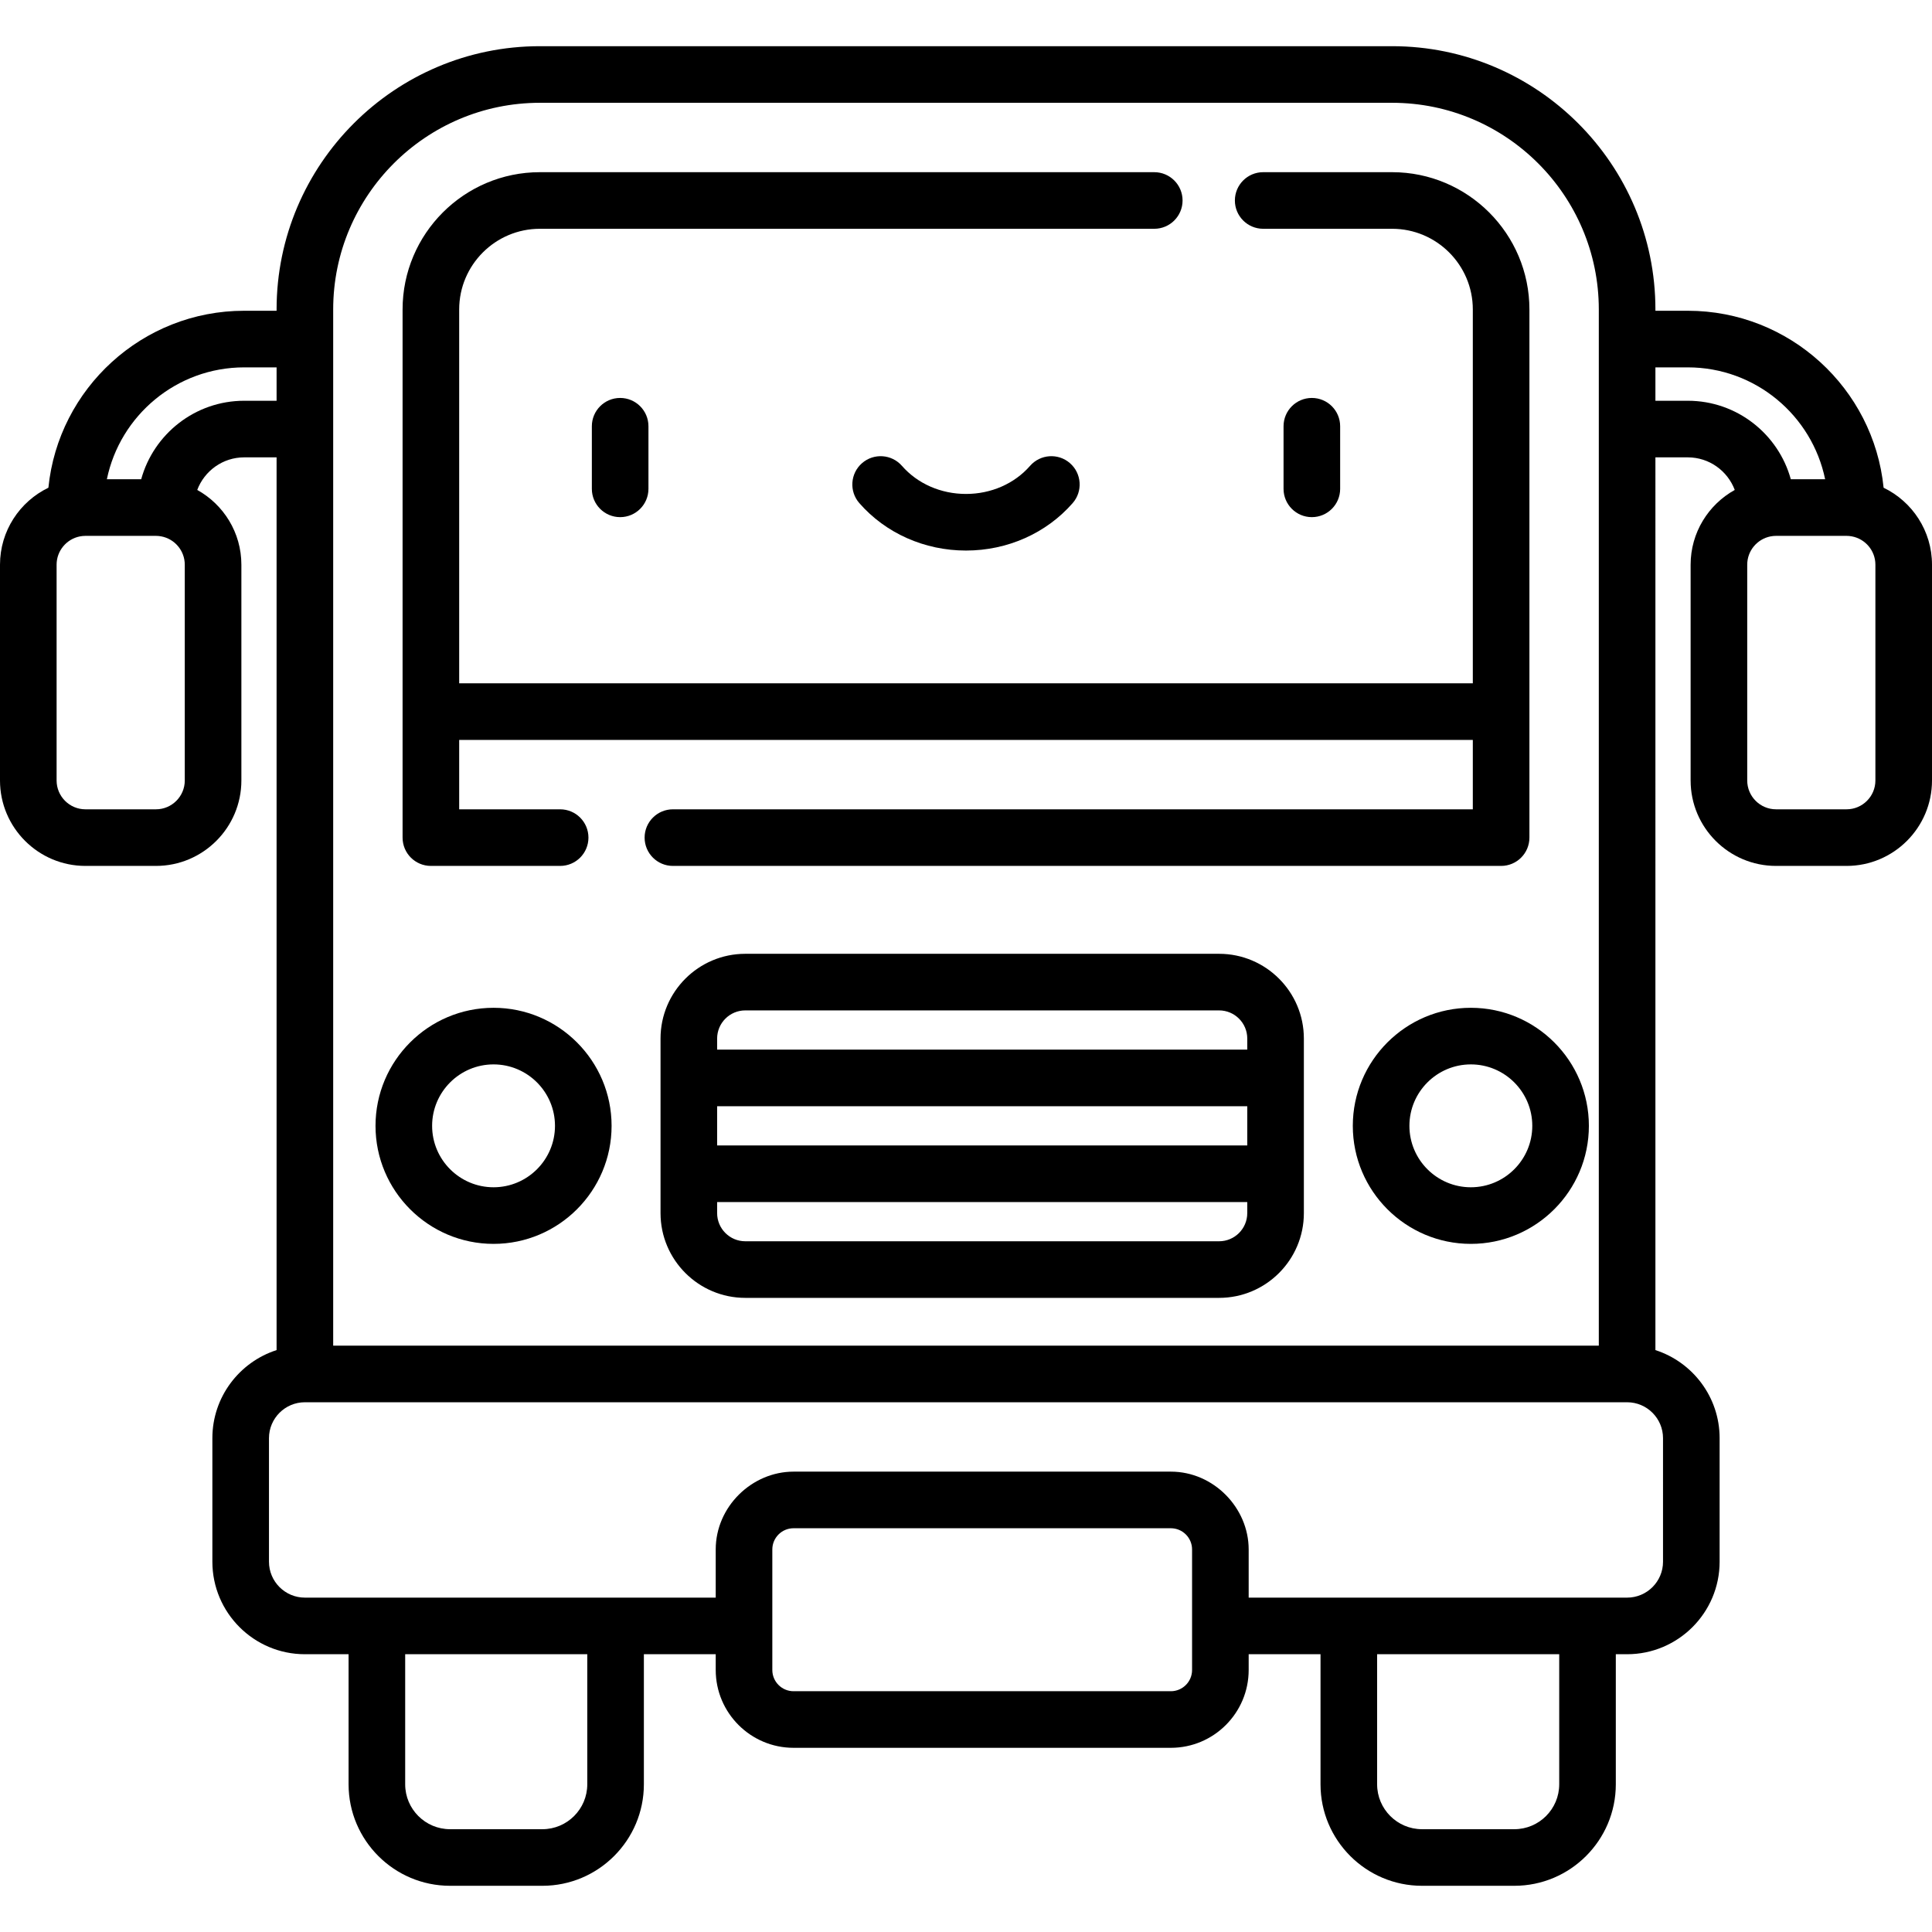 <?xml version="1.0" encoding="iso-8859-1"?>
<!-- Generator: Adobe Illustrator 19.0.0, SVG Export Plug-In . SVG Version: 6.00 Build 0)  -->
<svg version="1.1" id="Layer_1" xmlns="http://www.w3.org/2000/svg" xmlns:xlink="http://www.w3.org/1999/xlink" x="0px" y="0px"
	 viewBox="0 0 512 512" style="enable-background:new 0 0 512 512;" xml:space="preserve">
<g>
	<path d="M323.081,252.768H197.505c-12.383,0-22.458,10.074-22.458,22.458v46.266c0,12.383,10.074,22.458,22.458,22.458h125.576
		c12.383,0,22.458-10.074,22.458-22.458v-46.266C345.538,262.842,335.464,252.768,323.081,252.768z M190.047,293.161h140.491v10.394
		H190.047V293.161z M190.047,275.225c0-4.112,3.345-7.458,7.458-7.458h125.576c4.112,0,7.458,3.345,7.458,7.458v2.936H190.047
		V275.225z M330.538,321.491c0,4.112-3.345,7.458-7.458,7.458H197.505c-4.112,0-7.458-3.345-7.458-7.458v-2.936h140.491V321.491z"/>
	<path d="M130.796,329.64c17.249,0,31.281-14.033,31.281-31.282s-14.032-31.282-31.281-31.282s-31.281,14.033-31.281,31.282
		S113.547,329.64,130.796,329.64z M130.796,282.076c8.978,0,16.281,7.304,16.281,16.282s-7.304,16.282-16.281,16.282
		s-16.281-7.304-16.281-16.282S121.818,282.076,130.796,282.076z"/>
	<path d="M358.508,298.358c0,17.249,14.033,31.282,31.281,31.282s31.282-14.033,31.282-31.282s-14.033-31.282-31.282-31.282
		S358.508,281.109,358.508,298.358z M406.071,298.358c0,8.978-7.304,16.282-16.282,16.282c-8.978,0-16.281-7.304-16.281-16.282
		s7.304-16.282,16.281-16.282C398.767,282.076,406.071,289.38,406.071,298.358z"/>
	<path d="M156.846,112.96v16.588c0,4.142,3.358,7.5,7.5,7.5s7.5-3.358,7.5-7.5V112.96c0-4.142-3.358-7.5-7.5-7.5
		S156.846,108.818,156.846,112.96z"/>
	<path d="M355.154,129.548V112.96c0-4.142-3.358-7.5-7.5-7.5s-7.5,3.358-7.5,7.5v16.588c0,4.142,3.358,7.5,7.5,7.5
		S355.154,133.69,355.154,129.548z"/>
	<path d="M272.975,123.458c-4.135,4.731-10.323,7.444-16.975,7.444s-12.839-2.713-16.975-7.444
		c-2.726-3.118-7.463-3.437-10.583-0.711c-3.119,2.726-3.437,7.464-0.711,10.583c6.984,7.99,17.288,12.572,28.268,12.572
		s21.284-4.582,28.268-12.572c2.726-3.118,2.408-7.856-0.711-10.583C280.439,120.021,275.701,120.34,272.975,123.458z"/>
	<path d="M512,206.834v-57.183c0-8.97-5.243-16.738-12.825-20.401c-2.646-26.297-24.906-46.895-51.889-46.895h-8.584v-0.341
		c0-38.473-31.3-69.773-69.773-69.773H143.071c-38.473,0-69.773,31.3-69.773,69.773v0.341h-8.585
		c-26.982,0-49.243,20.597-51.889,46.895C5.243,132.914,0,140.682,0,149.652v57.183c0,12.485,10.157,22.642,22.642,22.642h18.685
		c12.485,0,22.642-10.157,22.642-22.642v-57.183c0-8.517-4.729-15.948-11.697-19.813c1.897-5.036,6.751-8.635,12.442-8.635h8.585
		v236.586c-9.861,3.176-17.017,12.436-17.017,23.338v32.743c0,13.518,10.998,24.516,24.517,24.516h11.579v34.473
		c0,14.831,12.065,26.896,26.896,26.896h24.465c14.831,0,26.896-12.065,26.896-26.896v-34.473h19.04v4.18
		c0,11.371,9.251,20.622,20.622,20.622h99.993c11.371,0,20.622-9.251,20.622-20.622v-4.18h19.04v34.473
		c0,14.831,12.066,26.896,26.896,26.896h24.464c14.831,0,26.896-12.065,26.896-26.896v-34.473h2.994
		c13.518,0,24.516-10.998,24.516-24.516v-32.743c0-10.903-7.156-20.162-17.016-23.338V121.205h8.584
		c5.691,0,10.545,3.599,12.442,8.635c-6.968,3.865-11.697,11.295-11.697,19.813v57.183c0,12.485,10.157,22.642,22.642,22.642h18.685
		C501.843,229.477,512,219.319,512,206.834z M88.298,82.015c0-30.202,24.571-54.773,54.773-54.773h225.857
		c30.202,0,54.773,24.571,54.773,54.773v274.598H88.298V82.015z M48.969,206.834c0,4.214-3.429,7.642-7.642,7.642H22.642
		c-4.214,0-7.642-3.428-7.642-7.642v-57.183c0-3.703,2.647-6.797,6.148-7.493c0.485-0.096,1-0.149,1.493-0.149h18.685
		c0.467,0,0.948,0.05,1.408,0.136c3.542,0.663,6.234,3.774,6.234,7.506V206.834z M64.713,106.205c-13.011,0-24,8.826-27.296,20.805
		h-9.096c3.479-16.904,18.475-29.653,36.393-29.653h8.585v8.848H64.713z M155.634,472.861c0,6.56-5.336,11.896-11.896,11.896
		h-24.465c-6.56,0-11.896-5.337-11.896-11.896v-34.473h48.257V472.861z M315.911,442.568c0,3.1-2.522,5.622-5.622,5.622h-99.993
		c-3.1,0-5.622-2.522-5.622-5.622v-31.946c0-3.1,2.522-5.622,5.622-5.622h99.993c3.1,0,5.622,2.522,5.622,5.622V442.568z
		 M413.208,472.861c0,6.56-5.336,11.896-11.896,11.896h-24.464c-6.56,0-11.896-5.337-11.896-11.896v-34.473h48.257V472.861z
		 M440.718,413.872c0,5.247-4.269,9.516-9.516,9.516H330.911c0,0,0-12.762,0-12.766c0-11.015-9.278-20.622-20.622-20.622
		c0,0-99.952,0-99.993,0c-11.025,0-20.622,9.281-20.622,20.622v12.766H80.798c-5.248,0-9.517-4.269-9.517-9.516v-32.743
		c0-5.247,4.269-9.516,9.517-9.516h350.403c5.247,0,9.516,4.269,9.516,9.516V413.872z M447.286,106.205h-8.584v-8.848h8.584
		c17.918,0,32.914,12.749,36.393,29.653h-9.096C471.287,115.03,460.298,106.205,447.286,106.205z M497,206.834
		c0,4.214-3.428,7.642-7.642,7.642h-18.685c-4.213,0-7.642-3.428-7.642-7.642v-57.183c0-3.703,2.648-6.797,6.149-7.493
		c0.484-0.096,0.999-0.149,1.492-0.149c0,0,18.666,0,18.685,0c0.467,0,0.948,0.05,1.407,0.136c3.543,0.663,6.235,3.774,6.235,7.506
		V206.834z"/>
	<path d="M114.188,229.477h34.257c4.142,0,7.5-3.358,7.5-7.5s-3.358-7.5-7.5-7.5h-26.757v-18.388h268.624v18.388H178.329
		c-4.142,0-7.5,3.358-7.5,7.5s3.358,7.5,7.5,7.5h219.483c4.142,0,7.5-3.358,7.5-7.5V82.015c0-20.063-16.322-36.385-36.385-36.385
		h-34.171c-4.142,0-7.5,3.358-7.5,7.5s3.358,7.5,7.5,7.5h34.171c11.792,0,21.385,9.593,21.385,21.385v99.074H121.688V82.015
		c0-11.792,9.593-21.385,21.385-21.385h162.82c4.142,0,7.5-3.358,7.5-7.5s-3.358-7.5-7.5-7.5h-162.82
		c-20.063,0-36.385,16.322-36.385,36.385v139.961C106.688,226.119,110.046,229.477,114.188,229.477z"/>
</g>
<g>
</g>
<g>
</g>
<g>
</g>
<g>
</g>
<g>
</g>
<g>
</g>
<g>
</g>
<g>
</g>
<g>
</g>
<g>
</g>
<g>
</g>
<g>
</g>
<g>
</g>
<g>
</g>
<g>
</g>
</svg>
